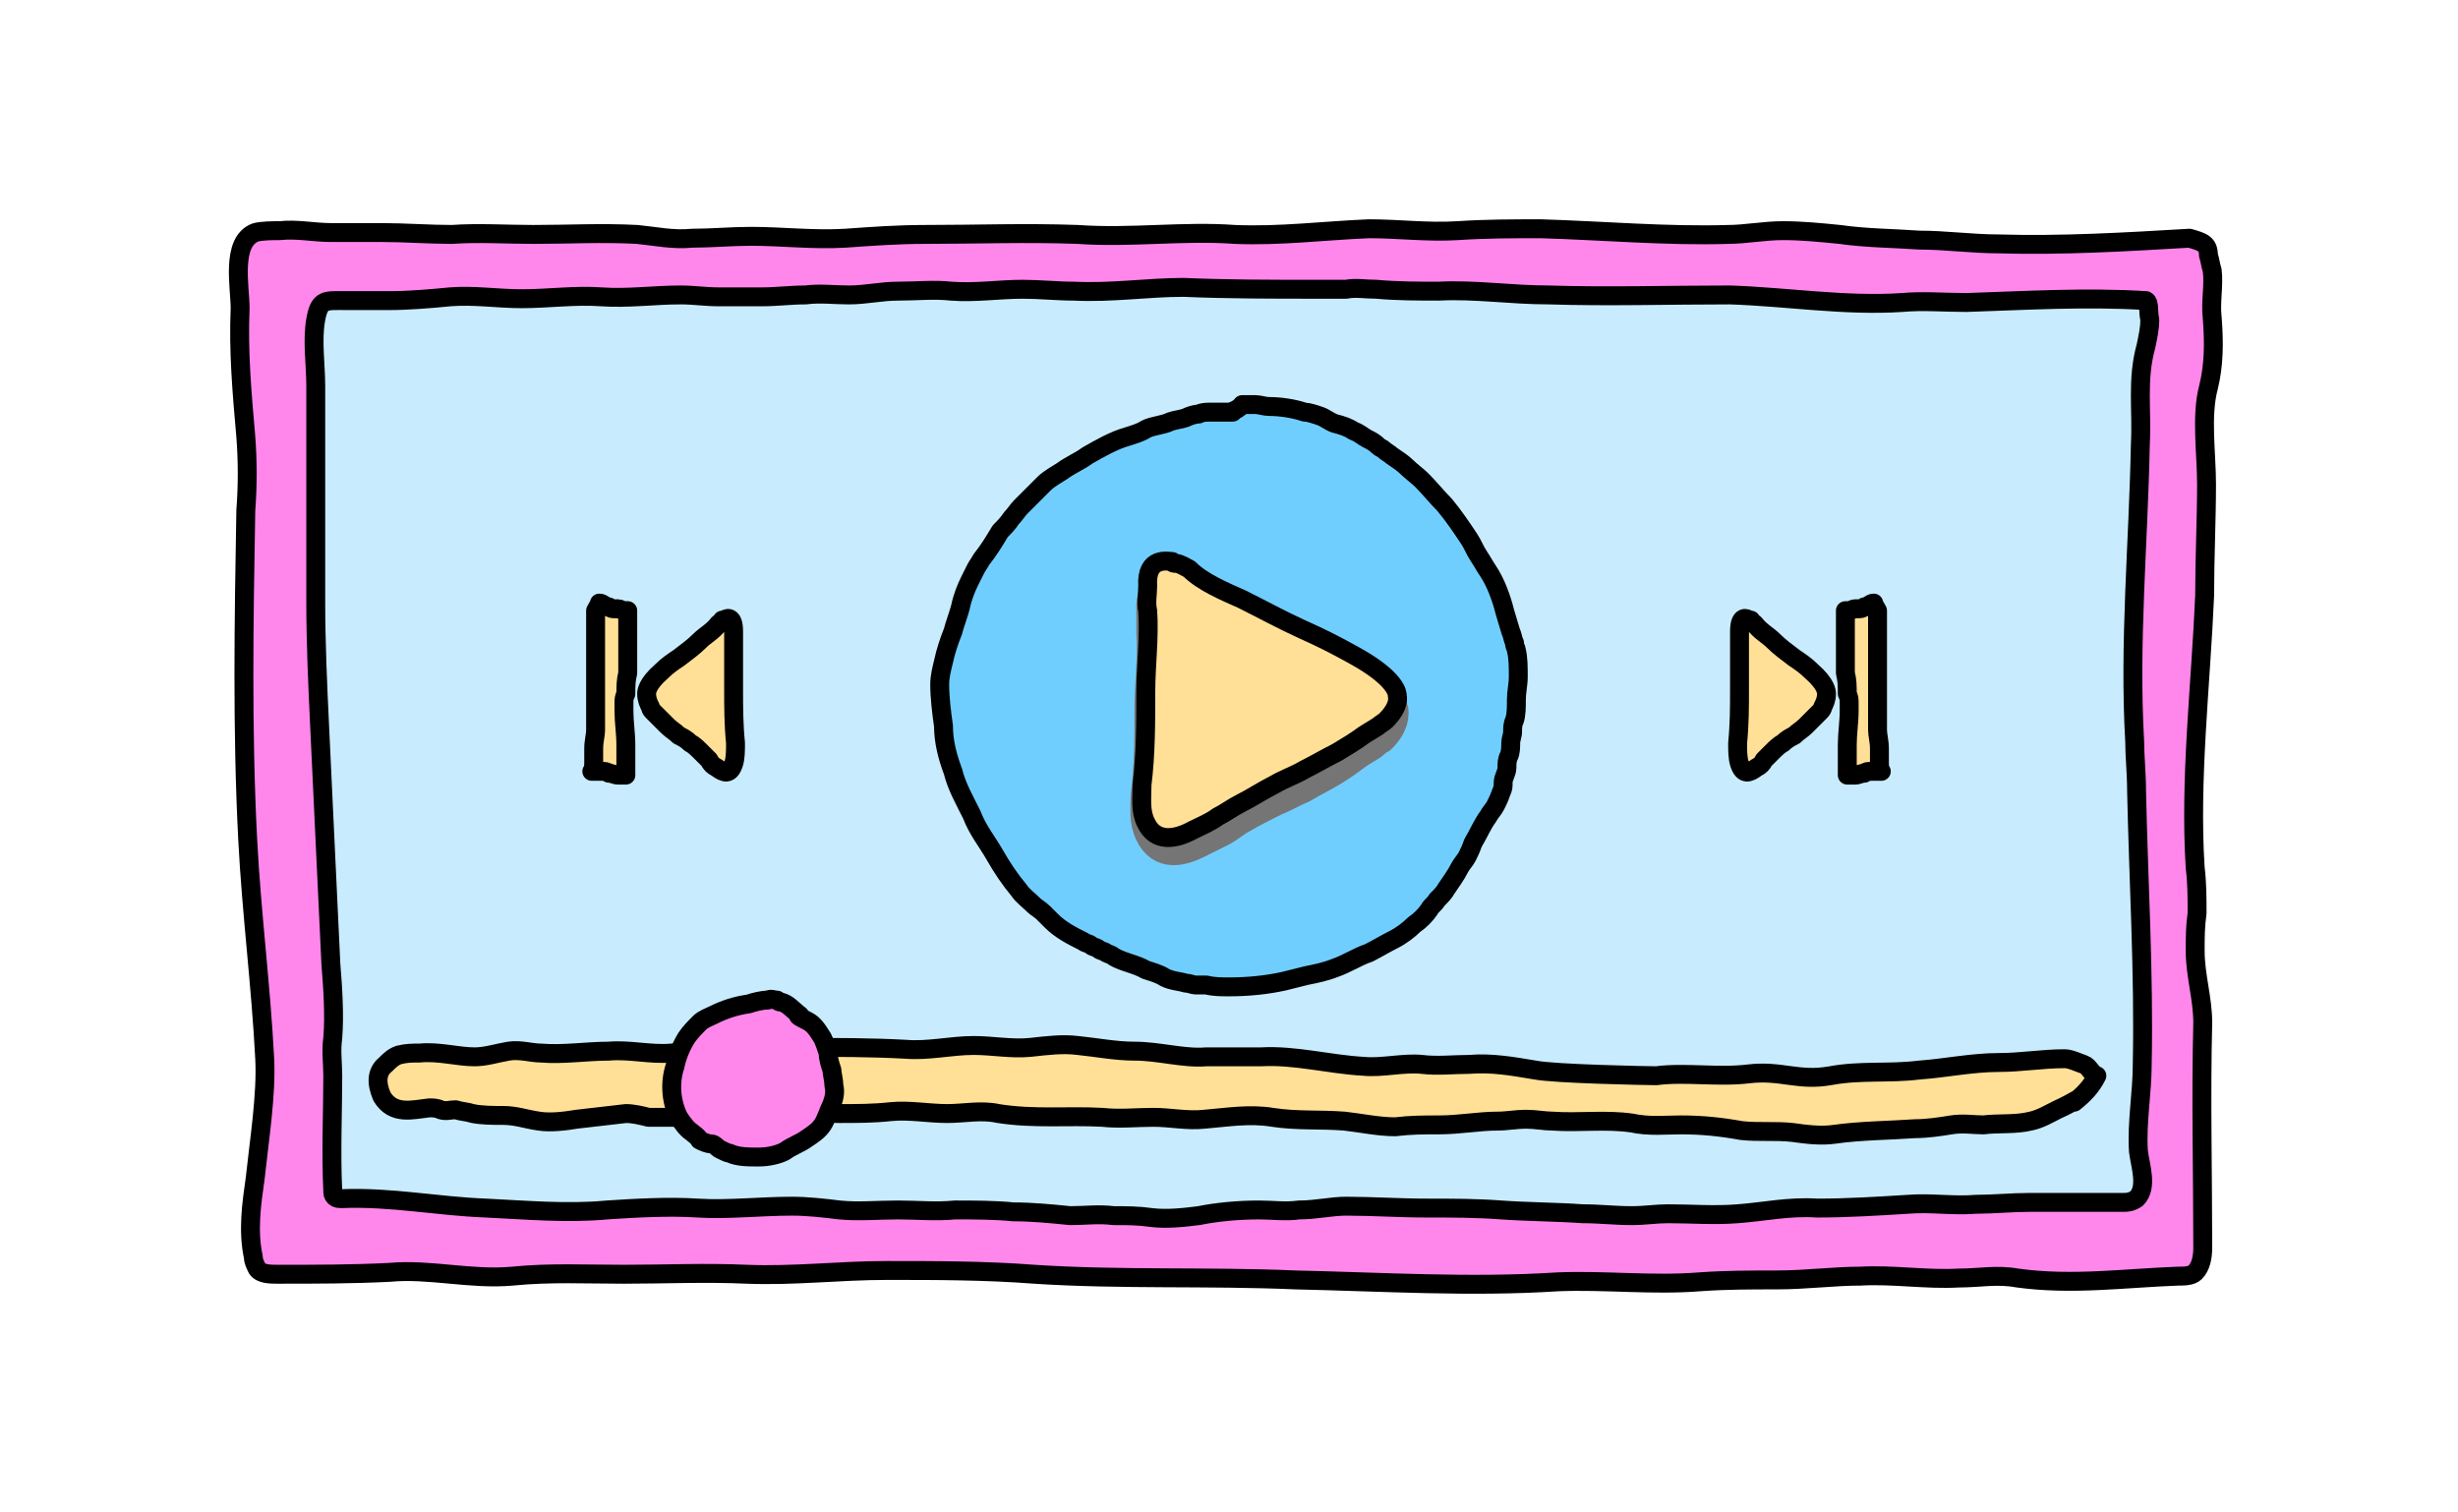 <?xml version="1.0" encoding="utf-8"?>
<!-- Generator: Adobe Illustrator 27.2.0, SVG Export Plug-In . SVG Version: 6.00 Build 0)  -->
<svg version="1.1" id="Layer_1" xmlns="http://www.w3.org/2000/svg" xmlns:xlink="http://www.w3.org/1999/xlink" x="0px" y="0px"
	 viewBox="0 0 130 80" style="enable-background:new 0 0 130 80;" xml:space="preserve">
<style type="text/css">
	.st0{fill:#FF87EB;stroke:#000000;stroke-linecap:round;stroke-linejoin:round;stroke-miterlimit:10;}
	.st1{fill:#C8ECFD;stroke:#000000;stroke-linecap:round;stroke-linejoin:round;stroke-miterlimit:10;}
	.st2{fill:#70CEFF;stroke:#000000;stroke-linecap:round;stroke-linejoin:round;stroke-miterlimit:10;stroke-dasharray:0,0,0,0,0,0;}
	.st3{fill:none;stroke:#757575;stroke-width:2;stroke-linecap:round;stroke-linejoin:round;stroke-miterlimit:10;}
	.st4{fill:#FFE096;stroke:#000000;stroke-linecap:round;stroke-linejoin:round;stroke-miterlimit:10;}
</style>
<g>
	<path class="st0" d="M115.8,12.6c-3.4,0.2-6.8,0.4-10.1,0.3c-1.4,0-2.8-0.2-4.2-0.2c-1.4-0.1-2.8-0.1-4.2-0.3c-1-0.1-2-0.2-3-0.2
		c-1,0-2,0.2-2.9,0.2c-3.2,0.1-6.6-0.2-9.9-0.3c-1.5,0-2.9,0-4.4,0.1c-1.6,0.1-3.1-0.1-4.7-0.1c-2.4,0.1-4.7,0.4-7.1,0.3
		c-2.7-0.2-5.5,0.2-8.3,0c-2.7-0.1-5.4,0-8.1,0c-1.4,0-2.8,0.1-4.2,0.2c-1.7,0.1-3.3-0.1-5-0.1c-1,0-2.1,0.1-3.1,0.1
		c-1,0.1-1.9-0.1-2.9-0.2c-1.9-0.1-3.6,0-5.5,0c-1.4,0-2.9-0.1-4.3,0c-1.2,0-2.5-0.1-3.7-0.1c-0.9,0-1.8,0-2.7,0
		c-0.9,0-1.8-0.2-2.7-0.1c-0.3,0-1,0-1.3,0.1c-1.3,0.5-0.8,2.9-0.8,4c-0.1,2.3,0.1,4.5,0.3,6.8c0.1,1.3,0.1,2.6,0,3.9
		c-0.1,5.8-0.2,11.6,0.1,17.4c0.2,3.9,0.7,7.7,0.9,11.6c0.1,1.9-0.3,4.4-0.5,6.3c-0.2,1.4-0.4,2.8-0.1,4.2c0,0.2,0.1,0.4,0.2,0.6
		c0.2,0.3,0.7,0.3,1.1,0.3c2,0,3.9,0,5.9-0.1c2.1-0.2,4.3,0.4,6.5,0.2c2-0.2,3.9-0.1,5.9-0.1c2.2,0,4.3-0.1,6.5,0
		c2.5,0.1,4.9-0.2,7.4-0.2c2.6,0,5.2,0,7.8,0.2c4.6,0.3,9.2,0.1,13.8,0.3c4.6,0.1,9.3,0.4,13.9,0.1c2.5-0.1,5,0.2,7.5,0
		c1.4-0.1,2.7-0.1,4.1-0.1c1.5,0,3-0.2,4.4-0.2c1.7-0.1,3.5,0.2,5.2,0.1c1.1,0,2-0.2,3.1,0c2.9,0.4,5.7,0,8.5-0.1
		c0.3,0,0.7,0,0.9-0.2c0.3-0.3,0.4-0.8,0.4-1.3c0-4-0.1-8,0-11.9c0-1.3-0.4-2.5-0.4-3.8c0-0.7,0-1.3,0.1-2c0-0.8,0-1.6-0.1-2.4
		c-0.3-4.7,0.3-9.7,0.5-14.4c0-2,0.1-4,0.1-5.9c0-1.6-0.3-3.6,0.1-5.1c0.3-1.2,0.3-2.4,0.2-3.7c-0.1-0.8,0.1-1.7,0-2.5
		c-0.1-0.3-0.1-0.5-0.2-0.8C116.8,12.9,116.5,12.8,115.8,12.6z"/>
	<path class="st1" d="M113.5,15.9c-3.2-0.2-6.4,0-9.5,0.1c-1.2,0-2.3-0.1-3.4,0c-3,0.2-6.1-0.3-9.1-0.4c-3.2,0-6.5,0.1-9.6,0
		c-2,0-3.9-0.3-5.8-0.2c-1.1,0-2.2,0-3.3-0.1c-0.6,0-1.1-0.1-1.6,0c-0.6,0-1,0-1.6,0c-2.3,0-4.7,0-7-0.1c-1.9,0-3.8,0.3-5.8,0.2
		c-0.9,0-1.8-0.1-2.7-0.1c-1.3,0-2.5,0.2-3.8,0.1c-0.9-0.1-1.8,0-2.8,0c-0.9,0-1.7,0.2-2.6,0.2c-0.8,0-1.5-0.1-2.3,0
		c-0.8,0-1.5,0.1-2.3,0.1c-0.8,0-1.5,0-2.3,0c-0.7,0-1.3-0.1-2-0.1c-1.4,0-2.8,0.2-4.2,0.1c-1.4-0.1-2.8,0.1-4.2,0.1
		c-1.3,0-2.5-0.2-3.8-0.1c-1,0.1-2.2,0.2-3.2,0.2c-0.8,0-1.6,0-2.3,0c-1.1,0-1.4-0.1-1.6,1c-0.2,1.1,0,2.4,0,3.5c0,2.4,0,4.8,0,7.2
		c0,1.4,0,2.8,0,4.2c0,2.2,0.1,4.4,0.2,6.5c0.2,4.2,0.4,8.5,0.6,12.7c0.1,1.2,0.2,2.7,0.1,3.9c-0.1,0.7,0,1.3,0,2c0,2-0.1,4,0,6.1
		c0,0.1,0,0.2,0.1,0.3c0.1,0.1,0.2,0.1,0.4,0.1c2.6-0.1,5,0.4,7.6,0.5c2.1,0.1,4.3,0.3,6.4,0.1c1.5-0.1,3.3-0.2,4.8-0.1
		c1.6,0.1,3.3-0.1,5-0.1c0.8,0,1.7,0.1,2.5,0.2c1,0.1,2,0,3.1,0c1,0,2,0.1,3,0c1,0,2.1,0,3.1,0.1c1,0,2,0.1,3,0.2
		c0.8,0,1.5-0.1,2.3,0c0.7,0,1.3,0,2,0.1c0.8,0.1,1.7,0,2.5-0.1c1-0.2,2.1-0.3,3.2-0.3c0.7,0,1.4,0.1,2.1,0c0.9,0,1.7-0.2,2.5-0.2
		c1.4,0,2.8,0.1,4.3,0.1c1.3,0,2.6,0,3.9,0.1c1.4,0.1,2.9,0.1,4.3,0.2c0.9,0,1.7,0.1,2.6,0.1c0.7,0,1.3-0.1,1.9-0.1
		c1.2,0,2.5,0.1,3.7,0c1.4-0.1,2.7-0.4,4.2-0.3c1.6,0,3.2-0.1,4.8-0.2c1.2-0.1,2.4,0.1,3.6,0c0.9,0,1.9-0.1,2.8-0.1c1,0,2,0,2.9,0
		c0.7,0,1.3,0,2,0c0.3,0,0.5,0,0.8-0.2c0.6-0.6,0.2-1.7,0.1-2.5c-0.1-1.5,0.2-3.1,0.2-4.6c0.1-4.9-0.2-9.7-0.3-14.5
		c0-0.9-0.1-1.8-0.1-2.6c-0.3-5.2,0.2-10.5,0.3-15.7c0.1-1.8-0.2-3.4,0.3-5.2c0.1-0.5,0.2-0.9,0.2-1.4
		C113.6,16.5,113.7,16,113.5,15.9z"/>
	<path class="st2" d="M65.2,21.8c-0.4,0-0.8,0-1.2,0c-0.2,0-0.4,0-0.6,0.1c-0.2,0-0.5,0.1-0.7,0.2c-0.3,0.1-0.5,0.1-0.8,0.2
		c-0.4,0.2-0.9,0.2-1.3,0.4c-0.3,0.2-0.7,0.3-1,0.4c-0.7,0.2-1.4,0.6-2.1,1c-0.4,0.3-0.9,0.5-1.3,0.8c-0.3,0.2-0.7,0.4-1,0.7
		c-0.4,0.4-0.8,0.8-1.2,1.2c-0.2,0.2-0.3,0.4-0.5,0.6c-0.2,0.3-0.4,0.5-0.6,0.7c-0.3,0.5-0.6,1-1,1.5c-0.1,0.2-0.2,0.3-0.3,0.5
		c-0.1,0.2-0.2,0.4-0.3,0.6c-0.2,0.4-0.4,0.9-0.5,1.4c-0.1,0.4-0.3,0.9-0.4,1.3c-0.2,0.5-0.4,1.1-0.5,1.6c-0.1,0.4-0.2,0.8-0.2,1.2
		c0,0.7,0.1,1.5,0.2,2.2c0,0.8,0.2,1.6,0.5,2.4c0.2,0.8,0.6,1.5,1,2.3c0.3,0.8,0.8,1.4,1.2,2.1c0.4,0.7,0.8,1.3,1.3,1.9
		c0.2,0.3,0.5,0.5,0.8,0.8c0.1,0.1,0.3,0.2,0.5,0.4c0.1,0.1,0.3,0.3,0.4,0.4c0.5,0.5,1.1,0.8,1.7,1.1c0.1,0.1,0.3,0.1,0.4,0.2
		c0.1,0.1,0.3,0.1,0.4,0.2c0.1,0.1,0.3,0.1,0.4,0.2c0.2,0.1,0.3,0.1,0.4,0.2c0.5,0.3,1.2,0.4,1.7,0.7c0.3,0.1,0.7,0.2,1,0.4
		c0.4,0.2,0.8,0.2,1.1,0.3c0.2,0,0.4,0.1,0.5,0.1c0.2,0,0.4,0,0.6,0c0.4,0.1,0.8,0.1,1.2,0.1c1,0,2-0.1,2.9-0.3
		c0.4-0.1,0.8-0.2,1.2-0.3c0.5-0.1,1-0.2,1.5-0.4c0.6-0.2,1.2-0.6,1.8-0.8c0.4-0.2,0.9-0.5,1.3-0.7c0.4-0.2,0.8-0.5,1.1-0.8
		c0.3-0.2,0.6-0.5,0.8-0.8c0.1-0.2,0.3-0.3,0.4-0.5c0.2-0.2,0.4-0.4,0.5-0.6c0.2-0.3,0.5-0.7,0.7-1.1c0.1-0.2,0.3-0.4,0.4-0.6
		c0.1-0.2,0.2-0.4,0.3-0.7c0.3-0.5,0.5-1,0.8-1.4c0.1-0.2,0.3-0.4,0.4-0.6c0.1-0.2,0.2-0.4,0.3-0.7c0.1-0.2,0.1-0.3,0.1-0.5
		c0-0.3,0.2-0.5,0.2-0.8c0-0.2,0-0.4,0.1-0.6c0.1-0.2,0.1-0.5,0.1-0.7c0-0.2,0.1-0.4,0.1-0.6c0-0.2,0-0.4,0.1-0.6
		c0.1-0.3,0.1-0.7,0.1-1.1c0-0.4,0.1-0.8,0.1-1.2c0-0.5,0-1-0.1-1.4c0-0.1-0.1-0.2-0.1-0.4c-0.1-0.2-0.1-0.4-0.2-0.6
		c-0.1-0.3-0.2-0.7-0.3-1c-0.2-0.8-0.5-1.6-0.9-2.2c-0.2-0.3-0.3-0.5-0.5-0.8c-0.2-0.3-0.3-0.6-0.5-0.9c-0.4-0.6-0.8-1.2-1.3-1.8
		c-0.4-0.4-0.8-0.9-1.2-1.3c-0.2-0.2-0.6-0.5-0.8-0.7c-0.2-0.2-0.5-0.4-0.8-0.6c-0.1-0.1-0.3-0.2-0.4-0.3c-0.1-0.1-0.2-0.1-0.3-0.2
		c-0.2-0.2-0.4-0.3-0.6-0.4c-0.2-0.1-0.4-0.3-0.7-0.4c-0.3-0.2-0.6-0.3-1-0.4c-0.3-0.1-0.5-0.3-0.8-0.4c-0.3-0.1-0.6-0.2-0.8-0.2
		c-0.6-0.2-1.3-0.3-1.9-0.3c-0.2,0-0.5-0.1-0.7-0.1c-0.2,0-0.5,0-0.7,0C65.4,21.8,64.8,21.8,65.2,21.8z"/>
	<path class="st3" d="M61.1,32.3c0,0.4,0,0.8,0,1.2c0.1,1.3-0.1,2.7-0.1,4c0,1.5,0,3.1-0.2,4.6c0,0.6-0.1,1.3,0.2,1.9
		c0.5,1.1,1.5,0.8,2.3,0.4c0.4-0.2,0.8-0.4,1.2-0.6c0.4-0.2,0.7-0.5,1.1-0.7c0.5-0.3,1.1-0.6,1.7-0.9c0.5-0.2,1-0.5,1.5-0.7
		c0.5-0.3,1.1-0.6,1.6-0.9c0.5-0.3,0.9-0.6,1.3-0.9c0.3-0.2,0.5-0.3,0.8-0.5c0.1-0.1,0.2-0.2,0.4-0.3c0.3-0.3,0.6-0.7,0.6-1.2
		c0-0.1,0-0.8-2.3-2.1c-0.8-0.4-1.6-0.8-2.4-1.2c-1-0.5-2-1-3-1.5c-0.8-0.4-1.9-0.8-2.6-1.5c-0.2-0.1-0.4-0.2-0.6-0.3
		c-0.1,0-0.1,0-0.2-0.1C62.1,31.1,61,30.9,61.1,32.3z"/>
	<path class="st4" d="M60.7,31c0,0.4-0.1,0.9,0,1.3c0.1,1.4-0.1,2.9-0.1,4.3c0,1.6,0,3.3-0.2,4.9c0,0.7-0.1,1.4,0.2,2
		c0.5,1.1,1.6,0.9,2.5,0.4c0.4-0.2,0.9-0.4,1.3-0.7c0.4-0.2,0.8-0.5,1.2-0.7c0.6-0.3,1.2-0.7,1.8-1c0.5-0.3,1.1-0.5,1.6-0.8
		c0.6-0.3,1.1-0.6,1.7-0.9c0.5-0.3,1-0.6,1.4-0.9c0.3-0.2,0.5-0.3,0.8-0.5c0.1-0.1,0.3-0.2,0.4-0.3c0.3-0.3,0.7-0.8,0.6-1.3
		c0-0.1,0-0.9-2.4-2.2c-0.9-0.5-1.7-0.9-2.6-1.3c-1.1-0.5-2.2-1.1-3.2-1.6c-0.9-0.4-2.1-0.9-2.8-1.6c-0.2-0.1-0.5-0.3-0.7-0.3
		c-0.1,0-0.2,0-0.2-0.1C61.8,29.7,60.6,29.4,60.7,31z"/>
	<path class="st4" d="M109.7,58.3c0.5-0.4,0.9-0.8,1.2-1.4c-0.3-0.1-0.4-0.5-0.7-0.6c-0.3-0.1-0.7-0.3-1-0.3c-1.2,0-2.3,0.2-3.5,0.2
		c-1.4,0-2.8,0.3-4.2,0.4c-1.6,0.2-3.1,0-4.7,0.3c-1.7,0.3-2.6-0.3-4.3-0.1c-1.6,0.2-3.4-0.1-4.9,0.1c-0.5,0-5.4-0.1-6.4-0.3
		c-1.2-0.2-2.3-0.4-3.5-0.3c-0.8,0-1.7,0.1-2.5,0c-1-0.1-2.1,0.2-3.1,0.1c-1.8-0.1-3.6-0.6-5.4-0.5c-1,0-1.9,0-2.9,0
		c-1.2,0.1-2.5-0.3-3.8-0.3c-1,0-2-0.2-3-0.3c-0.8-0.1-1.6,0-2.5,0.1c-1,0.1-2-0.1-3-0.1c-1.2,0-2.4,0.3-3.6,0.2
		c-1.8-0.1-3.7-0.1-5.5-0.1c-1.3,0-2.5,0.2-3.8,0.3c-1,0-2.1-0.1-3.1,0c-1.1,0.1-2.2-0.2-3.3-0.1c-1.2,0-2.4,0.2-3.6,0.1
		c-0.5,0-1.1-0.2-1.7-0.1c-0.6,0.1-1.2,0.3-1.8,0.3c-0.9,0-1.9-0.3-2.9-0.2c-0.4,0-0.7,0-1.1,0.1c-0.3,0.1-0.5,0.3-0.7,0.5
		c-0.5,0.4-0.5,1-0.2,1.7c0.6,1,1.6,0.7,2.5,0.6c0.2,0,0.4,0,0.6,0.1c0.3,0.1,0.5,0,0.8,0c0.3,0.1,0.6,0.1,0.9,0.2
		c0.5,0.1,1.1,0.1,1.6,0.1c0.7,0,1.2,0.2,1.9,0.3c0.6,0.1,1.4,0,2-0.1c0.9-0.1,1.7-0.2,2.6-0.3c0.4,0,0.8,0.1,1.2,0.2
		c0.5,0,1.1,0,1.6,0c0.9-0.1,1.8-0.2,2.7-0.2c0.4,0,0.9,0.2,1.3,0.1c0.5,0,1.1,0,1.6-0.1c1-0.1,2,0,2.9,0c0.9,0,1.8,0,2.7-0.1
		c1-0.1,2,0.1,3,0.1c0.9,0,1.8-0.2,2.7,0c1.9,0.3,3.7,0.1,5.5,0.2c0.9,0.1,1.8,0,2.7,0c0.9,0,1.8,0.2,2.7,0.1
		c1.2-0.1,2.4-0.3,3.6-0.1c1.3,0.2,2.5,0.1,3.8,0.2c0.9,0.1,1.8,0.3,2.7,0.3c0.8-0.1,1.5-0.1,2.3-0.1c1.1,0,2.1-0.2,3.1-0.2
		c0.5,0,1-0.1,1.5-0.1c0.5,0,1,0.1,1.4,0.1c1.4,0.1,2.8-0.1,4.2,0.1c0.9,0.2,1.8,0.1,2.6,0.1c1.1,0,2.1,0.1,3.2,0.3
		c0.9,0.1,1.8,0,2.7,0.1c0.7,0.1,1.5,0.2,2.2,0.1c1.4-0.2,2.9-0.2,4.3-0.3c0.6,0,1.3-0.1,1.9-0.2c0.6-0.1,1.2,0,1.7,0
		c0.8-0.1,1.7,0,2.5-0.2c0.5-0.1,1-0.4,1.4-0.6C109.7,58.3,110.2,57.9,109.7,58.3z"/>
	<path class="st0" d="M42.3,53.7c-0.4-0.3-0.6-0.6-1-0.7c-0.1,0-0.1,0-0.2-0.1c-0.2,0-0.3-0.1-0.5,0c-0.3,0-0.7,0.1-1,0.2
		c-0.7,0.1-1.3,0.3-1.9,0.6c-0.2,0.1-0.5,0.2-0.7,0.4c-0.2,0.2-0.5,0.5-0.7,0.8c-0.3,0.5-0.5,1-0.6,1.5c-0.3,0.9-0.2,1.9,0.2,2.7
		c0.2,0.3,0.4,0.6,0.7,0.8c0.1,0.1,0.3,0.2,0.4,0.4c0.2,0.1,0.4,0.2,0.6,0.2c0.2,0,0.3,0.2,0.5,0.3c0.2,0.1,0.4,0.2,0.5,0.2
		c0.4,0.2,1,0.2,1.5,0.2c0.5,0,1-0.1,1.4-0.3c0.4-0.3,0.8-0.4,1.2-0.7c0.3-0.2,0.6-0.4,0.8-0.7c0.2-0.3,0.3-0.7,0.5-1.1
		c0.1-0.3,0.2-0.6,0.1-1c0-0.3-0.1-0.6-0.1-0.8c-0.1-0.3-0.2-0.6-0.2-0.9c-0.1-0.3-0.2-0.6-0.3-0.8c-0.2-0.3-0.4-0.7-0.8-0.9
		C42.3,53.8,42.1,53.7,42.3,53.7z"/>
	<g>
		<path class="st4" d="M92,33.4c0,0.2,0,0.5,0,0.7c0,0.8,0,1.6,0,2.4c0,0.9,0,1.8-0.1,2.8c0,0.4,0,0.8,0.1,1.1
			c0.2,0.6,0.5,0.5,0.9,0.2c0.2-0.1,0.3-0.2,0.4-0.4c0.1-0.1,0.3-0.3,0.4-0.4c0.2-0.2,0.4-0.4,0.6-0.5c0.2-0.2,0.4-0.3,0.6-0.4
			c0.2-0.2,0.4-0.3,0.6-0.5c0.2-0.2,0.3-0.3,0.5-0.5c0.1-0.1,0.2-0.2,0.3-0.3c0,0,0.1-0.1,0.1-0.2c0.1-0.2,0.2-0.4,0.2-0.7
			c0-0.1,0-0.5-0.8-1.2c-0.3-0.3-0.6-0.5-0.9-0.7c-0.4-0.3-0.8-0.6-1.1-0.9c-0.3-0.3-0.7-0.5-1-0.9c-0.1-0.1-0.2-0.1-0.2-0.2
			c0,0-0.1,0-0.1,0C92.4,32.7,92,32.5,92,33.4z"/>
		<path class="st4" d="M99.3,32.3c0,0.5,0,0.9,0,1.4c0,0.1,0,0.2,0,0.4c0,0.4,0,0.7,0,1.1c0,0.2,0,0.4,0,0.6c0,0.2,0,0.4,0,0.5
			c0,0.4,0,0.8,0,1.2c0,0.4,0,0.7,0,1.1c0,0.3,0.1,0.6,0.1,1c0,0.2,0,0.5,0,0.7c0,0.1,0,0.5,0.1,0.5c0,0-0.2,0-0.2,0
			c-0.1,0-0.2,0-0.3,0c-0.2,0-0.3,0-0.4,0.1c-0.2,0-0.3,0.1-0.5,0.1c-0.1,0-0.1,0-0.2,0c-0.1,0-0.1,0-0.2,0c0-0.2,0-0.5,0-0.7
			c0-0.3,0-0.6,0-0.9c0-0.6,0.1-1.2,0.1-1.8c0-0.1,0-0.3,0-0.4c0-0.2,0-0.3-0.1-0.5c0-0.4,0-0.7-0.1-1.1c0-0.2,0-0.3,0-0.5
			c0-0.2,0-0.3,0-0.5c0-0.3,0-0.6,0-0.8c0-0.3,0-0.6,0-0.9c0-0.1,0-0.2,0-0.3c0-0.1,0-0.2,0-0.3c0.1,0,0.1,0,0.2,0
			c0.1,0,0.2-0.1,0.3-0.1c0.1,0,0.2,0,0.2,0c0.1,0,0.2,0,0.3-0.1c0.2,0,0.3-0.2,0.5-0.2C99.1,32,99.2,32.1,99.3,32.3z"/>
	</g>
	<g>
		<path class="st4" d="M38.8,33.4c0,0.2,0,0.5,0,0.7c0,0.8,0,1.6,0,2.4c0,0.9,0,1.8,0.1,2.8c0,0.4,0,0.8-0.1,1.1
			c-0.2,0.6-0.5,0.5-0.9,0.2c-0.2-0.1-0.3-0.2-0.4-0.4c-0.1-0.1-0.3-0.3-0.4-0.4c-0.2-0.2-0.4-0.4-0.6-0.5c-0.2-0.2-0.4-0.3-0.6-0.4
			c-0.2-0.2-0.4-0.3-0.6-0.5c-0.2-0.2-0.3-0.3-0.5-0.5c-0.1-0.1-0.2-0.2-0.3-0.3c0,0-0.1-0.1-0.1-0.2c-0.1-0.2-0.2-0.4-0.2-0.7
			c0-0.1,0-0.5,0.8-1.2c0.3-0.3,0.6-0.5,0.9-0.7c0.4-0.3,0.8-0.6,1.1-0.9c0.3-0.3,0.7-0.5,1-0.9c0.1-0.1,0.2-0.1,0.2-0.2
			c0,0,0.1,0,0.1,0C38.4,32.7,38.8,32.5,38.8,33.4z"/>
		<path class="st4" d="M31.5,32.3c0,0.5,0,0.9,0,1.4c0,0.1,0,0.2,0,0.4c0,0.4,0,0.7,0,1.1c0,0.2,0,0.4,0,0.6c0,0.2,0,0.4,0,0.5
			c0,0.4,0,0.8,0,1.2c0,0.4,0,0.7,0,1.1c0,0.3-0.1,0.6-0.1,1c0,0.2,0,0.5,0,0.7c0,0.1,0,0.5-0.1,0.5c0,0,0.2,0,0.2,0
			c0.1,0,0.2,0,0.3,0c0.2,0,0.3,0,0.4,0.1c0.2,0,0.3,0.1,0.5,0.1c0.1,0,0.1,0,0.2,0c0.1,0,0.1,0,0.2,0c0-0.2,0-0.5,0-0.7
			c0-0.3,0-0.6,0-0.9c0-0.6-0.1-1.2-0.1-1.8c0-0.1,0-0.3,0-0.4c0-0.2,0-0.3,0.1-0.5c0-0.4,0-0.7,0.1-1.1c0-0.2,0-0.3,0-0.5
			c0-0.2,0-0.3,0-0.5c0-0.3,0-0.6,0-0.8c0-0.3,0-0.6,0-0.9c0-0.1,0-0.2,0-0.3c0-0.1,0-0.2,0-0.3c-0.1,0-0.1,0-0.2,0
			c-0.1,0-0.2-0.1-0.3-0.1c-0.1,0-0.2,0-0.2,0c-0.1,0-0.2,0-0.3-0.1c-0.2,0-0.3-0.2-0.5-0.2C31.7,32,31.6,32.1,31.5,32.3z"/>
	</g>
</g>
</svg>
